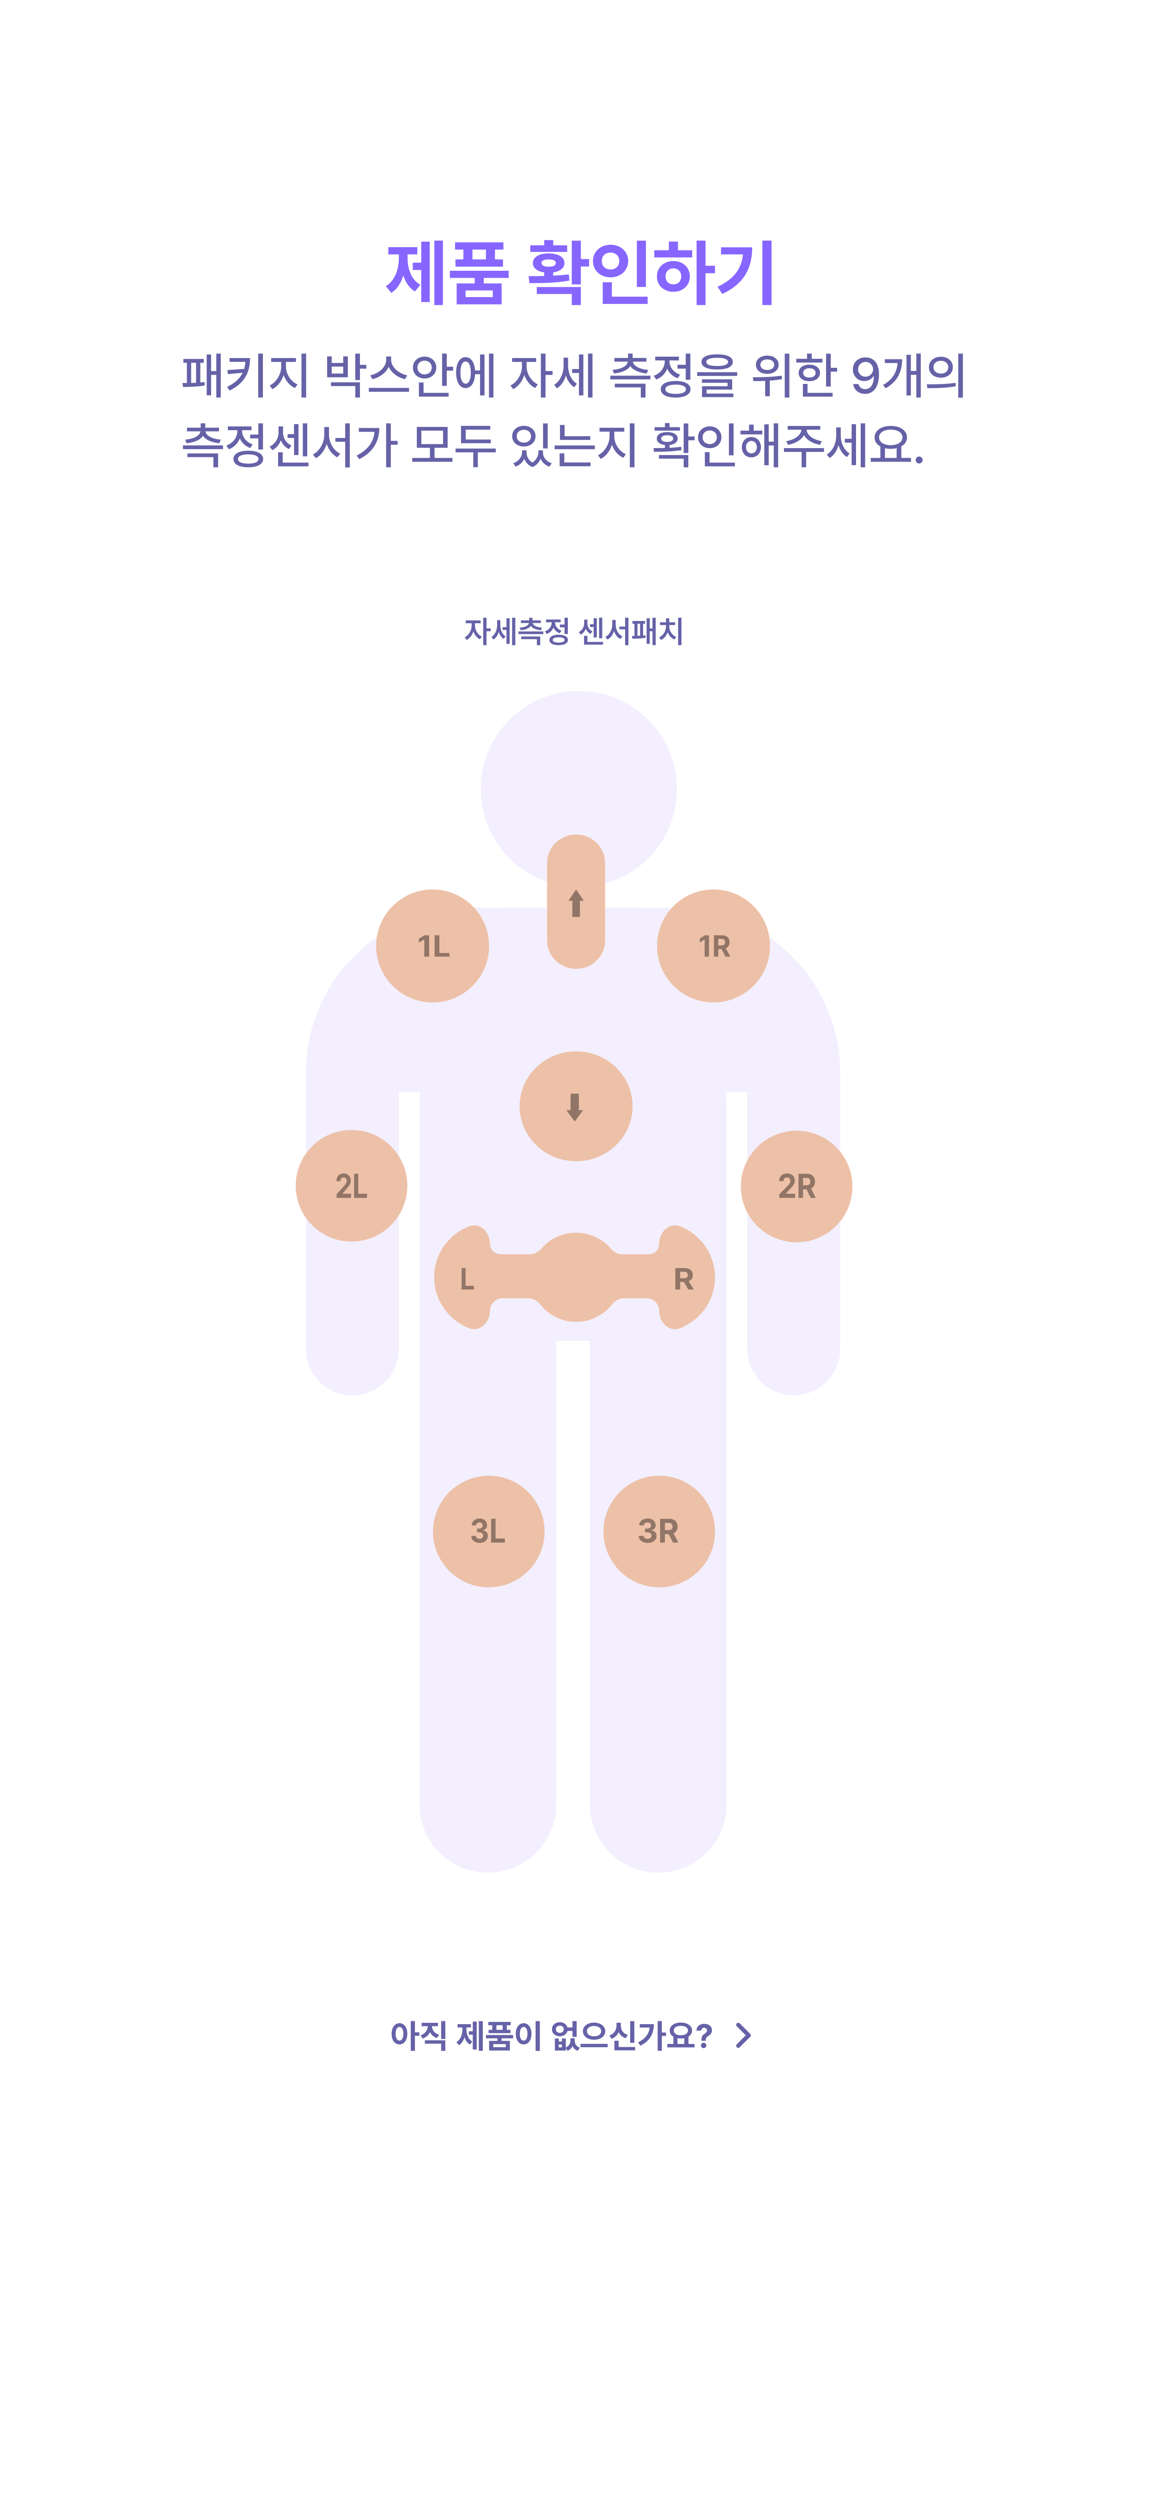 <svg width="414" height="896" viewBox="0 0 414 896" fill="none" xmlns="http://www.w3.org/2000/svg">
<rect width="414" height="896" fill="white"/>
<path d="M158.76 86.231H155.688V109.336H158.76V86.231ZM138.295 102.582L140.25 104.969C142.37 103.674 143.767 101.389 144.554 98.697C145.341 101.186 146.687 103.242 148.756 104.461L150.66 102.074C147.283 100.145 146.077 96.26 146.09 92.426V91.182H149.594V88.592H139.184V91.182H142.967V92.426C142.967 96.349 141.697 100.487 138.295 102.582ZM147.943 96.768H150.99V108.27H154.037V86.611H150.99V94.152H147.943V96.768ZM182.322 97.047H161.248V99.611H170.16V101.592H163.686V109.082H179.809V101.592H173.385V99.611H182.322V97.047ZM163.102 89.455H166.098V92.984H163.254V95.574H180.291V92.984H177.422V89.455H180.443V86.865H163.102V89.455ZM166.885 106.492V104.105H176.635V106.492H166.885ZM169.348 92.984V89.455H174.172V92.984H169.348ZM208.195 86.256H204.945V101.947H208.195V95.523H211.141V92.857H208.195V86.256ZM189.457 98.977L189.787 101.49C193.862 101.49 199.22 101.439 204.107 100.576L203.879 98.342C202.102 98.57 200.197 98.71 198.293 98.811V97.618C200.769 97.263 202.317 96.044 202.33 94.279C202.317 92.134 200.07 90.814 196.668 90.826C193.24 90.814 190.993 92.134 191.006 94.279C190.993 96.044 192.555 97.275 195.068 97.631V98.926C193.062 98.977 191.146 98.977 189.457 98.977ZM190.066 90.293H203.295V87.932H198.293V86.053H195.068V87.932H190.066V90.293ZM192.402 105.375H204.945V109.336H208.195V102.887H192.402V105.375ZM194.104 94.279C194.091 93.378 195.018 92.984 196.668 92.984C198.293 92.984 199.22 93.378 199.232 94.279C199.22 95.117 198.293 95.612 196.668 95.6C195.018 95.612 194.091 95.117 194.104 94.279ZM231.529 86.256H228.279V102.861H231.529V86.256ZM212.537 93.543C212.537 96.983 215.305 99.408 218.859 99.408C222.401 99.408 225.169 96.983 225.182 93.543C225.169 90.153 222.401 87.716 218.859 87.728C215.305 87.716 212.537 90.153 212.537 93.543ZM215.711 93.543C215.686 91.664 217.044 90.534 218.859 90.547C220.611 90.534 221.97 91.664 221.982 93.543C221.97 95.473 220.611 96.59 218.859 96.59C217.044 96.59 215.686 95.473 215.711 93.543ZM216.041 108.93H232.139V106.34H219.316V101.186H216.041V108.93ZM252.883 86.231H249.684V109.336H252.883V97.936H256.285V95.269H252.883V86.231ZM234.525 92.273H248.109V89.684H243.006V86.586H239.756V89.684H234.525V92.273ZM235.465 99.078C235.452 102.303 237.966 104.575 241.381 104.588C244.745 104.575 247.271 102.303 247.271 99.078C247.271 95.853 244.745 93.556 241.381 93.568C237.966 93.556 235.452 95.853 235.465 99.078ZM238.562 99.078C238.562 97.301 239.743 96.209 241.381 96.184C242.993 96.209 244.174 97.301 244.174 99.078C244.174 100.868 242.993 101.935 241.381 101.922C239.743 101.935 238.562 100.868 238.562 99.078ZM276.547 86.231H273.271V109.336H276.547V86.231ZM257.199 102.785L258.9 105.375C267.152 101.478 269.603 95.65 269.615 88.643H258.443V91.182H266.314C265.794 96.311 263.166 99.967 257.199 102.785Z" fill="#8666FF"/>
<path d="M79.133 126.744H77.533V133.002H75.67V127.061H74.088V141.686H75.67V134.373H77.533V142.494H79.133V126.744ZM65.404 137.291L65.598 138.697C67.628 138.697 70.924 138.627 73.402 138.152L73.314 136.922C72.84 136.983 72.33 137.036 71.803 137.089V130.031H73.051V128.66H65.738V130.031H66.986V137.282C66.406 137.291 65.87 137.291 65.404 137.291ZM68.516 137.256V130.031H70.273V137.186C69.685 137.221 69.096 137.238 68.516 137.256ZM89.627 128.344H82.279V129.697H87.966C87.904 130.594 87.755 131.446 87.5 132.246L81.488 132.633L81.717 134.092L86.964 133.608C85.98 135.612 84.231 137.309 81.4 138.68L82.297 139.98C88.08 137.159 89.618 132.984 89.627 128.344ZM92.545 142.494H94.232V126.744H92.545V142.494ZM102.494 131.385V129.715H106.08V128.326H97.203V129.715H100.807V131.385C100.789 134.101 99.031 137.054 96.658 138.17L97.625 139.488C99.462 138.592 100.938 136.676 101.668 134.426C102.397 136.526 103.874 138.267 105.729 139.084L106.643 137.783C104.217 136.746 102.485 134.021 102.494 131.385ZM108.066 142.494H109.736V126.744H108.066V142.494ZM129.02 126.744H127.35V136.236H129.02V132.141H131.305V130.77H129.02V126.744ZM117.26 135.234H124.678V127.729H123.025V130.084H118.895V127.729H117.26V135.234ZM118.613 138.381H127.35V142.494H129.02V137.027H118.613V138.381ZM118.895 133.898V131.402H123.025V133.898H118.895ZM140.199 128.977V127.781H138.441V128.977C138.433 131.543 135.717 133.951 132.729 134.514L133.467 135.902C135.989 135.34 138.301 133.696 139.338 131.49C140.357 133.705 142.669 135.357 145.191 135.902L145.965 134.514C142.933 133.969 140.199 131.543 140.199 128.977ZM132.201 140.42H146.615V139.031H132.201V140.42ZM160.133 126.727H158.463V138.311H160.133V132.844H162.418V131.438H160.133V126.727ZM148.004 131.736C147.986 134.03 149.814 135.665 152.188 135.656C154.569 135.665 156.371 134.03 156.389 131.736C156.371 129.442 154.569 127.825 152.188 127.816C149.814 127.825 147.986 129.442 148.004 131.736ZM149.639 131.736C149.621 130.269 150.746 129.275 152.188 129.275C153.646 129.275 154.745 130.269 154.754 131.736C154.745 133.204 153.646 134.197 152.188 134.197C150.746 134.197 149.621 133.204 149.639 131.736ZM150.148 142.16H160.801V140.807H151.818V137.098H150.148V142.16ZM176.867 126.744H175.268V142.494H176.867V126.744ZM163.49 133.547C163.49 136.966 164.826 139.11 166.883 139.102C168.834 139.11 170.144 137.203 170.293 134.127H172.068V141.721H173.668V127.043H172.068V132.773H170.284C170.091 129.82 168.799 128.001 166.883 128.01C164.826 128.001 163.49 130.137 163.49 133.547ZM165.037 133.547C165.037 131.033 165.749 129.565 166.883 129.574C168.043 129.565 168.764 131.033 168.764 133.547C168.764 136.052 168.043 137.528 166.883 137.52C165.749 137.528 165.037 136.052 165.037 133.547ZM188.75 131.385V129.715H192.178V128.326H183.547V129.715H187.098V131.385C187.089 134.048 185.357 137.019 182.967 138.17L183.951 139.488C185.744 138.592 187.221 136.649 187.941 134.408C188.653 136.465 190.06 138.24 191.826 139.084L192.775 137.783C190.385 136.649 188.741 133.872 188.75 131.385ZM193.865 142.494H195.535V134.391H198.066V132.984H195.535V126.744H193.865V142.494ZM203.621 131.051V128.186H202.004V131.121C202.013 133.802 200.835 136.588 198.611 137.924L199.648 139.172C201.178 138.24 202.268 136.535 202.839 134.54C203.384 136.359 204.377 137.933 205.854 138.82L206.785 137.537C204.676 136.245 203.621 133.564 203.621 131.051ZM205.08 133.67H207.523V141.721H209.105V127.043H207.523V132.281H205.08V133.67ZM210.775 142.494H212.375V126.744H210.775V142.494ZM233.135 134.654H218.773V135.99H233.135V134.654ZM219.547 132.58L220.074 133.863C222.772 133.608 224.97 132.694 225.945 131.218C226.912 132.694 229.101 133.608 231.816 133.863L232.344 132.58C229.18 132.334 227.026 131.174 226.868 129.609H231.693V128.291H226.771V126.727H225.119V128.291H220.215V129.609H225.022C224.847 131.174 222.685 132.334 219.547 132.58ZM220.373 138.855H229.689V142.494H231.377V137.52H220.373V138.855ZM247.461 126.744H245.791V130.752H242.855V132.123H245.791V136.113H247.461V126.744ZM234.33 134.689L235.209 136.025C237.09 135.331 238.47 133.916 239.155 132.158C239.841 133.714 241.142 134.979 242.908 135.586L243.77 134.268C241.388 133.459 239.964 131.517 239.973 129.521V129.188H243.348V127.834H234.857V129.188H238.268V129.539C238.276 131.71 236.773 133.837 234.33 134.689ZM236.861 139.523C236.853 141.396 238.874 142.485 242.188 142.494C245.483 142.485 247.505 141.396 247.514 139.523C247.505 137.651 245.483 136.562 242.188 136.553C238.874 136.562 236.853 137.651 236.861 139.523ZM238.514 139.523C238.505 138.451 239.876 137.845 242.188 137.854C244.481 137.845 245.853 138.451 245.861 139.523C245.853 140.587 244.481 141.193 242.188 141.176C239.876 141.193 238.505 140.587 238.514 139.523ZM257.059 127.008C253.508 126.999 251.425 127.957 251.434 129.715C251.425 131.481 253.508 132.439 257.059 132.439C260.609 132.439 262.675 131.481 262.684 129.715C262.675 127.957 260.609 126.999 257.059 127.008ZM249.887 134.742H264.248V133.406H249.887V134.742ZM251.609 137.203H260.785V138.434H251.627V142.336H262.877V141.053H253.262V139.646H262.438V135.955H251.609V137.203ZM253.174 129.715C253.165 128.783 254.554 128.238 257.059 128.238C259.581 128.238 260.97 128.783 260.961 129.715C260.97 130.69 259.581 131.191 257.059 131.191C254.554 131.191 253.165 130.69 253.174 129.715ZM275.006 127.465C272.642 127.456 270.937 128.783 270.945 130.734C270.937 132.668 272.642 134.004 275.006 133.986C277.379 134.004 279.093 132.668 279.102 130.734C279.093 128.783 277.379 127.456 275.006 127.465ZM269.82 135.217L270.049 136.605C271.297 136.597 272.738 136.588 274.268 136.518V142.002H275.938V136.421C277.388 136.324 278.873 136.157 280.314 135.885L280.191 134.637C276.746 135.155 272.729 135.217 269.82 135.217ZM272.562 130.734C272.545 129.583 273.573 128.81 275.006 128.818C276.474 128.81 277.502 129.583 277.502 130.734C277.502 131.877 276.474 132.633 275.006 132.615C273.573 132.633 272.545 131.877 272.562 130.734ZM281.281 142.494H282.934V126.762H281.281V142.494ZM297.77 126.762H296.1V138.539H297.77V133.213H300.055V131.824H297.77V126.762ZM285.412 129.943H294.799V128.59H290.949V126.744H289.279V128.59H285.412V129.943ZM286.273 133.67C286.265 135.454 287.82 136.614 290.105 136.623C292.364 136.614 293.92 135.454 293.92 133.67C293.92 131.868 292.364 130.69 290.105 130.699C287.82 130.69 286.265 131.868 286.273 133.67ZM287.785 142.16H298.438V140.807H289.455V137.607H287.785V142.16ZM287.891 133.67C287.873 132.633 288.77 131.991 290.105 131.982C291.441 131.991 292.338 132.633 292.355 133.67C292.338 134.698 291.441 135.331 290.105 135.322C288.77 135.331 287.873 134.698 287.891 133.67ZM310.268 128.098C307.499 128.08 305.697 129.979 305.697 132.404C305.697 134.839 307.525 136.588 309.811 136.588C311.182 136.588 312.377 135.938 313.062 134.865H313.221C313.203 137.774 312.052 139.479 310.092 139.488C308.809 139.479 307.982 138.732 307.719 137.66H305.803C306.11 139.726 307.745 141.176 310.092 141.176C313.142 141.176 315.066 138.645 315.066 134.18C315.058 129.521 312.605 128.115 310.268 128.098ZM307.578 132.369C307.569 130.91 308.729 129.715 310.268 129.715C311.823 129.715 312.957 130.972 312.957 132.352C312.957 133.758 311.771 135.015 310.232 135.006C308.686 135.015 307.587 133.846 307.578 132.369ZM330.043 126.744H328.443V132.967H326.492V127.166H324.928V141.738H326.492V134.32H328.443V142.494H330.043V126.744ZM316.508 137.994L317.475 139.154C321.983 136.614 323.354 132.888 323.363 128.748H317.176V130.119H321.737C321.474 133.327 320.006 136.008 316.508 137.994ZM337.25 127.869C334.771 127.86 332.952 129.398 332.961 131.613C332.952 133.828 334.771 135.366 337.25 135.375C339.737 135.366 341.53 133.828 341.539 131.613C341.53 129.398 339.737 127.86 337.25 127.869ZM332.205 137.748L332.416 139.137C335.229 139.137 339.052 139.119 342.611 138.434L342.488 137.221C339.043 137.722 335.07 137.748 332.205 137.748ZM334.613 131.613C334.596 130.233 335.721 129.311 337.25 129.311C338.779 129.311 339.904 130.233 339.904 131.613C339.904 133.011 338.779 133.916 337.25 133.916C335.721 133.916 334.596 133.011 334.613 131.613ZM343.473 142.529H345.143V126.744H343.473V142.529ZM79.941 159.654H65.58V160.99H79.941V159.654ZM66.353 157.58L66.881 158.863C69.579 158.608 71.776 157.694 72.752 156.218C73.719 157.694 75.907 158.608 78.623 158.863L79.15 157.58C75.986 157.334 73.833 156.174 73.675 154.609H78.5V153.291H73.578V151.727H71.926V153.291H67.022V154.609H71.829C71.653 156.174 69.491 157.334 66.353 157.58ZM67.18 163.855H76.496V167.494H78.184V162.52H67.18V163.855ZM94.268 151.744H92.598V155.752H89.662V157.123H92.598V161.113H94.268V151.744ZM81.137 159.689L82.016 161.025C83.897 160.331 85.276 158.916 85.962 157.158C86.647 158.714 87.948 159.979 89.715 160.586L90.576 159.268C88.194 158.459 86.77 156.517 86.779 154.521V154.188H90.154V152.834H81.664V154.188H85.074V154.539C85.083 156.71 83.58 158.837 81.137 159.689ZM83.668 164.523C83.659 166.396 85.681 167.485 88.994 167.494C92.29 167.485 94.311 166.396 94.32 164.523C94.311 162.651 92.29 161.562 88.994 161.553C85.681 161.562 83.659 162.651 83.668 164.523ZM85.32 164.523C85.311 163.451 86.683 162.845 88.994 162.854C91.288 162.845 92.659 163.451 92.668 164.523C92.659 165.587 91.288 166.193 88.994 166.176C86.683 166.193 85.311 165.587 85.32 164.523ZM110.123 151.744H108.541V163.557H110.123V151.744ZM96.658 160.076L97.59 161.359C99.066 160.656 100.104 159.338 100.675 157.826C101.202 159.188 102.169 160.313 103.566 160.955L104.498 159.672C102.485 158.793 101.457 156.93 101.457 155.084V152.834H99.84V155.084C99.849 156.947 98.732 159.092 96.658 160.076ZM99.682 167.16H110.58V165.807H101.334V162.115H99.682V167.16ZM103.092 156.982H105.395V163.1H106.994V152.025H105.395V155.611H103.092V156.982ZM117.928 155.752V153.062H116.24V155.752C116.231 158.67 114.605 161.702 112.162 162.871L113.217 164.225C115.036 163.284 116.407 161.368 117.102 159.101C117.796 161.254 119.149 163.029 120.934 163.926L121.953 162.59C119.545 161.509 117.928 158.635 117.928 155.752ZM120.213 158.336H123.729V167.529H125.381V151.744H123.729V156.982H120.213V158.336ZM140.076 151.744H138.406V167.477H140.076V159.408H142.52V158.02H140.076V151.744ZM127.824 163.275L128.756 164.576C133.941 162.019 135.945 157.949 135.963 153.396H128.615V154.785H134.258C133.915 158.459 131.771 161.307 127.824 163.275ZM162.172 164.137H155.756V160.498H160.449V153.01H149.41V160.498H154.104V164.137H147.758V165.525H162.172V164.137ZM151.027 159.18V154.346H158.814V159.18H151.027ZM175.936 157.545H166.936V153.994H175.742V152.641H165.248V158.863H175.936V157.545ZM163.297 162.133H169.643V167.459H171.277V162.133H177.711V160.779H163.297V162.133ZM188.732 162.15V161.395H187.115V162.15C187.106 163.671 186.008 165.314 183.986 166.035L184.83 167.266C186.315 166.721 187.353 165.675 187.924 164.436C188.407 165.719 189.365 166.835 190.877 167.406C192.318 166.809 193.259 165.657 193.76 164.392C194.305 165.675 195.368 166.729 196.924 167.266L197.75 166.035C195.693 165.367 194.612 163.785 194.621 162.15V161.395H192.986V162.15C192.986 163.363 192.274 164.866 190.833 165.789C189.4 164.937 188.732 163.504 188.732 162.15ZM183.582 156.35C183.591 158.529 185.366 160.041 187.783 160.041C190.191 160.041 191.967 158.529 191.967 156.35C191.967 154.144 190.191 152.632 187.783 152.623C185.366 152.632 183.591 154.144 183.582 156.35ZM185.217 156.35C185.208 154.97 186.289 154.038 187.783 154.047C189.26 154.038 190.332 154.97 190.332 156.35C190.332 157.721 189.26 158.652 187.783 158.652C186.289 158.652 185.208 157.721 185.217 156.35ZM194.656 160.727H196.326V151.762H194.656V160.727ZM211.566 156.35H202.373V152.307H200.721V157.686H211.566V156.35ZM198.805 161.008H213.219V159.672H198.805V161.008ZM200.598 167.125H211.672V165.754H202.268V162.502H200.598V167.125ZM220.18 156.385V154.715H223.766V153.326H214.889V154.715H218.492V156.385C218.475 159.101 216.717 162.054 214.344 163.17L215.311 164.488C217.147 163.592 218.624 161.676 219.354 159.426C220.083 161.526 221.56 163.267 223.414 164.084L224.328 162.783C221.902 161.746 220.171 159.021 220.18 156.385ZM225.752 167.494H227.422V151.744H225.752V167.494ZM246.723 151.762H245.053V162.361H246.723V157.809H248.973V156.438H246.723V151.762ZM234.225 160.604L234.4 161.939C237.178 161.939 240.913 161.913 244.297 161.324L244.156 160.129C242.838 160.322 241.414 160.437 240.008 160.507V159.505C241.783 159.294 242.899 158.45 242.908 157.193C242.899 155.752 241.423 154.855 239.164 154.873C236.905 154.855 235.402 155.752 235.42 157.193C235.402 158.459 236.545 159.303 238.338 159.505V160.568C236.861 160.604 235.446 160.604 234.225 160.604ZM234.629 154.346H243.717V153.098H240.008V151.621H238.338V153.098H234.629V154.346ZM236.193 164.4H245.053V167.494H246.723V163.1H236.193V164.4ZM237.002 157.193C237.002 156.438 237.819 155.998 239.164 156.016C240.491 155.998 241.317 156.438 241.309 157.193C241.317 157.932 240.491 158.415 239.164 158.406C237.819 158.415 237.002 157.932 237.002 157.193ZM262.947 151.762H261.277V163.205H262.947V151.762ZM250.203 156.719C250.212 159.03 252.022 160.639 254.404 160.639C256.777 160.639 258.588 159.03 258.588 156.719C258.588 154.442 256.777 152.825 254.404 152.816C252.022 152.825 250.212 154.442 250.203 156.719ZM251.838 156.719C251.829 155.269 252.937 154.275 254.404 154.275C255.846 154.275 256.953 155.269 256.953 156.719C256.953 158.204 255.846 159.18 254.404 159.18C252.937 159.18 251.829 158.204 251.838 156.719ZM252.646 167.16H263.422V165.807H254.334V162.045H252.646V167.16ZM273.23 154.346H270.154V152.201H268.502V154.346H265.408V155.699H273.23V154.346ZM265.918 160.27C265.909 162.423 267.351 163.935 269.328 163.926C271.323 163.935 272.747 162.423 272.756 160.27C272.747 158.151 271.323 156.648 269.328 156.648C267.351 156.648 265.909 158.151 265.918 160.27ZM267.395 160.27C267.386 158.96 268.194 158.046 269.328 158.037C270.462 158.046 271.279 158.96 271.279 160.27C271.279 161.605 270.462 162.502 269.328 162.502C268.194 162.502 267.386 161.605 267.395 160.27ZM273.951 166.756H275.533V159.672H277.344V167.494H278.926V151.744H277.344V158.301H275.533V152.096H273.951V166.756ZM295.361 160.621H281V161.975H287.328V167.477H288.963V161.975H295.361V160.621ZM281.809 158.107L282.441 159.426C284.99 159.021 287.214 157.747 288.181 155.954C289.139 157.747 291.371 159.021 293.955 159.426L294.57 158.107C291.591 157.703 289.165 155.954 289.139 154.012H294.008V152.676H282.336V154.012H287.24C287.188 155.954 284.744 157.703 281.809 158.107ZM301.355 156.051V153.186H299.738V156.121C299.747 158.802 298.569 161.588 296.346 162.924L297.383 164.172C298.912 163.24 300.002 161.535 300.573 159.54C301.118 161.359 302.111 162.933 303.588 163.82L304.52 162.537C302.41 161.245 301.355 158.564 301.355 156.051ZM302.814 158.67H305.258V166.721H306.84V152.043H305.258V157.281H302.814V158.67ZM308.51 167.494H310.109V151.744H308.51V167.494ZM326.527 164.137H323.082V159.988C324.348 159.276 325.104 158.16 325.104 156.771C325.104 154.293 322.669 152.667 319.285 152.658C315.91 152.667 313.476 154.293 313.484 156.771C313.476 158.187 314.267 159.312 315.559 160.023V164.137H312.113V165.525H326.527V164.137ZM315.102 156.771C315.102 155.075 316.815 153.994 319.285 153.994C321.737 153.994 323.478 155.075 323.486 156.771C323.478 158.459 321.737 159.558 319.285 159.566C316.815 159.558 315.102 158.459 315.102 156.771ZM317.211 164.137V160.639C317.844 160.788 318.547 160.867 319.285 160.867C320.041 160.867 320.753 160.788 321.395 160.639V164.137H317.211ZM329.463 166.123C330.14 166.114 330.702 165.561 330.711 164.875C330.702 164.189 330.14 163.627 329.463 163.627C328.777 163.627 328.206 164.189 328.215 164.875C328.206 165.561 328.777 166.114 329.463 166.123Z" fill="#6662A8"/>
<g filter="url(#filter0_d_685_14715)">
<path d="M79 257.801C79 229.239 102.081 206.086 130.552 206.086H282.448C310.919 206.086 334 229.239 334 257.801V639.199C334 667.761 310.919 690.914 282.448 690.914H130.552C102.081 690.914 79 667.761 79 639.199V257.801Z" fill="white"/>
</g>
<path fill-rule="evenodd" clip-rule="evenodd" d="M242.642 282.814C242.642 302.222 226.901 317.955 207.483 317.955C188.066 317.955 172.325 302.222 172.325 282.814C172.325 263.407 188.066 247.674 207.483 247.674C226.901 247.674 242.642 263.407 242.642 282.814ZM199.392 480.581H211.42V646.708C211.42 660.243 222.398 671.215 235.939 671.215C249.48 671.215 260.458 660.243 260.458 646.708V395.173C260.458 393.926 260.365 392.701 260.185 391.504H267.86V483.488C267.86 492.681 275.316 500.134 284.514 500.134C293.712 500.134 301.168 492.681 301.168 483.488L301.168 391.504L301.168 387.313L301.168 384.539C301.168 351.852 274.657 325.354 241.953 325.354H229.297C228.748 325.324 228.195 325.31 227.639 325.31H183.229C182.673 325.31 182.12 325.324 181.571 325.354H168.86C136.156 325.354 109.645 351.852 109.645 384.539L109.645 387.28C109.645 387.291 109.645 387.302 109.645 387.313V483.488C109.645 492.681 117.101 500.134 126.299 500.134C135.497 500.134 142.953 492.681 142.953 483.488V391.504H150.628C150.448 392.701 150.355 393.926 150.355 395.173V646.708C150.355 660.243 161.332 671.215 174.874 671.215C188.415 671.215 199.392 660.243 199.392 646.708V480.581Z" fill="#F3EFFF"/>
<path fill-rule="evenodd" clip-rule="evenodd" d="M167.974 439.6C171.987 437.965 175.639 441.564 175.639 445.837V445.837C175.639 447.895 177.334 449.563 179.426 449.563H189.976C191.592 449.563 193.053 448.698 194.097 447.485C197.076 444.025 201.525 441.828 206.496 441.828C211.466 441.828 215.916 444.025 218.894 447.485C219.939 448.698 221.399 449.563 223.015 449.563H232.479C234.571 449.563 236.267 447.895 236.267 445.837V445.837C236.267 441.564 239.918 437.965 243.932 439.6C246.362 440.59 248.57 442.042 250.43 443.871C252.29 445.701 253.765 447.873 254.771 450.263C255.778 452.653 256.296 455.215 256.296 457.803C256.296 460.39 255.778 462.952 254.771 465.342C253.765 467.733 252.29 469.905 250.43 471.734C248.57 473.564 246.362 475.015 243.932 476.005C239.918 477.64 236.267 474.041 236.267 469.768V469.768C236.267 467.329 234.257 465.352 231.777 465.352H223.569C221.871 465.352 220.352 466.304 219.307 467.621C216.335 471.368 211.702 473.778 206.496 473.778C201.29 473.778 196.656 471.368 193.684 467.621C192.64 466.304 191.121 465.352 189.423 465.352H180.128C177.648 465.352 175.639 467.329 175.639 469.768V469.768C175.639 474.041 171.987 477.64 167.974 476.005C165.544 475.015 163.336 473.563 161.476 471.734C159.616 469.904 158.141 467.732 157.134 465.342C156.127 462.952 155.609 460.39 155.609 457.802C155.609 455.215 156.127 452.653 157.134 450.263C158.141 447.872 159.616 445.7 161.476 443.871C163.336 442.041 165.544 440.59 167.974 439.6Z" fill="#EDC1A8"/>
<g filter="url(#filter1_d_685_14715)">
<path d="M244.257 465.463C240.026 465.463 236.596 462.034 236.596 457.803C236.596 453.572 240.026 450.142 244.257 450.142C248.488 450.142 251.918 453.572 251.918 457.803C251.918 462.034 248.488 465.463 244.257 465.463Z" fill="#EDC1A8"/>
</g>
<g filter="url(#filter2_d_685_14715)">
<path d="M167.648 465.463C163.417 465.463 159.987 462.034 159.987 457.803C159.987 453.572 163.417 450.142 167.648 450.142C171.879 450.142 175.309 453.572 175.309 457.803C175.309 462.034 171.879 465.463 167.648 465.463Z" fill="#EDC1A8"/>
</g>
<path d="M165.461 462.18H169.839V460.868H166.882V454.519H165.461V462.18Z" fill="#917566"/>
<path d="M242.07 462.18H243.801V459.461H245.123L246.721 462.18H248.637L246.86 459.202C247.812 458.826 248.337 458.064 248.337 457.017C248.337 455.498 247.246 454.519 245.348 454.519H242.07V462.18ZM243.801 458.17V455.821H245.025C246.052 455.826 246.554 456.244 246.548 457.017C246.554 457.784 246.052 458.17 245.025 458.17H243.801Z" fill="#917566"/>
<g filter="url(#filter3_d_685_14715)">
<path d="M205.952 465.463C201.721 465.463 198.291 462.034 198.291 457.803C198.291 453.572 201.721 450.142 205.952 450.142C210.183 450.142 213.613 453.572 213.613 457.803C213.613 462.034 210.183 465.463 205.952 465.463Z" fill="#EDC1A8"/>
</g>
<path d="M236.297 568.94C225.251 568.94 216.297 559.986 216.297 548.94C216.297 537.894 225.251 528.94 236.297 528.94C247.343 528.94 256.297 537.894 256.297 548.94C256.297 559.986 247.343 568.94 236.297 568.94Z" fill="#EDC1A8"/>
<g filter="url(#filter4_d_685_14715)">
<path d="M235.758 558.884C230.511 558.884 226.258 554.631 226.258 549.384C226.258 544.137 230.511 539.884 235.758 539.884C241.005 539.884 245.258 544.137 245.258 549.384C245.258 554.631 241.005 558.884 235.758 558.884Z" fill="#EDC1A8"/>
</g>
<path d="M232.117 553.017C234.001 553.017 235.354 551.97 235.343 550.511C235.354 549.446 234.68 548.687 233.453 548.534V548.463C234.387 548.292 235.037 547.616 235.032 546.663C235.037 545.315 233.88 544.262 232.14 544.262C230.429 544.262 229.139 545.28 229.11 546.745H230.769C230.798 546.092 231.403 545.668 232.14 545.674C232.877 545.668 233.367 546.115 233.361 546.768C233.367 547.439 232.791 547.898 231.967 547.898H231.195V549.204H231.967C232.947 549.21 233.551 549.699 233.546 550.393C233.551 551.081 232.958 551.552 232.129 551.558C231.322 551.552 230.717 551.134 230.689 550.499H228.938C228.972 551.988 230.285 553.017 232.117 553.017Z" fill="#917566"/>
<path d="M236.61 552.9H238.338V549.875H239.657L241.253 552.9H243.165L241.391 549.587C242.341 549.169 242.865 548.322 242.865 547.157C242.865 545.468 241.777 544.38 239.882 544.38H236.61V552.9ZM238.338 548.439V545.827H239.559C240.584 545.833 241.086 546.298 241.08 547.157C241.086 548.01 240.584 548.439 239.559 548.439H238.338Z" fill="#917566"/>
<path d="M175.195 568.94C164.15 568.94 155.195 559.986 155.195 548.94C155.195 537.894 164.15 528.94 175.195 528.94C186.241 528.94 195.195 537.894 195.195 548.94C195.195 559.986 186.241 568.94 175.195 568.94Z" fill="#EDC1A8"/>
<g filter="url(#filter5_d_685_14715)">
<path d="M174.66 558.884C169.413 558.884 165.16 554.631 165.16 549.384C165.16 544.137 169.413 539.884 174.66 539.884C179.907 539.884 184.16 544.137 184.16 549.384C184.16 554.631 179.907 558.884 174.66 558.884Z" fill="#EDC1A8"/>
</g>
<path d="M171.875 553.017C173.62 553.017 174.874 551.97 174.864 550.511C174.874 549.446 174.25 548.687 173.113 548.534V548.463C173.978 548.292 174.581 547.616 174.575 546.663C174.581 545.315 173.508 544.262 171.897 544.262C170.312 544.262 169.116 545.28 169.09 546.745H170.627C170.653 546.092 171.214 545.668 171.897 545.674C172.58 545.668 173.033 546.115 173.028 546.768C173.033 547.439 172.5 547.898 171.737 547.898H171.022V549.204H171.737C172.644 549.21 173.204 549.699 173.199 550.393C173.204 551.081 172.654 551.552 171.886 551.558C171.139 551.552 170.579 551.134 170.552 550.499H168.93C168.962 551.988 170.178 553.017 171.875 553.017Z" fill="#917566"/>
<path d="M176.038 552.9H180.968V551.44H177.638V544.38H176.038V552.9Z" fill="#917566"/>
<path d="M126 445C114.954 445 106 436.046 106 425C106 413.954 114.954 405 126 405C137.046 405 146 413.954 146 425C146 436.046 137.046 445 126 445Z" fill="#EDC1A8"/>
<g filter="url(#filter6_d_685_14715)">
<path d="M125.5 435C120.253 435 116 430.747 116 425.5C116 420.253 120.253 416 125.5 416C130.747 416 135 420.253 135 425.5C135 430.747 130.747 435 125.5 435Z" fill="#EDC1A8"/>
</g>
<path d="M120.66 429.348H125.823V427.869H122.743V427.821L123.839 426.545C125.324 424.934 125.723 424.129 125.723 423.145C125.723 421.648 124.696 420.592 123.151 420.592C121.631 420.592 120.585 421.672 120.59 423.36H122.015C122.01 422.531 122.454 422.018 123.132 422.024C123.794 422.018 124.278 422.495 124.278 423.264C124.278 423.95 123.914 424.427 123.241 425.197L120.65 428.047L120.66 429.348Z" fill="#917566"/>
<path d="M126.929 429.348H131.534V427.869H128.424V420.712H126.929V429.348Z" fill="#917566"/>
<path d="M155.062 359.305C143.88 359.305 134.815 350.24 134.815 339.058C134.815 327.876 143.88 318.811 155.062 318.811C166.244 318.811 175.309 327.876 175.309 339.058C175.309 350.24 166.244 359.305 155.062 359.305Z" fill="#EDC1A8"/>
<g filter="url(#filter7_d_685_14715)">
<path d="M155 348C150.029 348 146 343.971 146 339C146 334.029 150.029 330 155 330C159.971 330 164 334.029 164 339C164 343.971 159.971 348 155 348Z" fill="#EDC1A8"/>
</g>
<path d="M153.815 335.227H152.188L150.137 336.434V337.841L152.039 336.741H152.085V342.888H153.815V335.227Z" fill="#917566"/>
<path d="M155.786 342.888H161.081V341.576H157.505V335.227H155.786V342.888Z" fill="#917566"/>
<path d="M255.749 359.305C244.567 359.305 235.503 350.24 235.503 339.058C235.503 327.876 244.567 318.811 255.749 318.811C266.931 318.811 275.996 327.876 275.996 339.058C275.996 350.24 266.931 359.305 255.749 359.305Z" fill="#EDC1A8"/>
<g filter="url(#filter8_d_685_14715)">
<path d="M256 348C251.029 348 247 343.971 247 339C247 334.029 251.029 330 256 330C260.971 330 265 334.029 265 339C265 343.971 260.971 348 256 348Z" fill="#EDC1A8"/>
</g>
<path d="M254.132 335.227H252.669L250.824 336.434V337.841L252.535 336.741H252.576V342.888H254.132V335.227Z" fill="#917566"/>
<path d="M255.905 342.888H257.451V340.169H258.63L260.058 342.888H261.768L260.181 339.91C261.032 339.534 261.5 338.772 261.5 337.725C261.5 336.206 260.527 335.227 258.831 335.227H255.905V342.888ZM257.451 338.878V336.529H258.543C259.46 336.534 259.908 336.952 259.903 337.725C259.908 338.492 259.46 338.878 258.543 338.878H257.451Z" fill="#917566"/>
<path d="M206.499 416.215C195.317 416.215 186.253 407.395 186.253 396.515C186.253 385.635 195.317 376.815 206.499 376.815C217.681 376.815 226.746 385.635 226.746 396.515C226.746 407.395 217.681 416.215 206.499 416.215Z" fill="#EDC1A8"/>
<g filter="url(#filter9_d_685_14715)">
<path d="M205.952 405.27C201.116 405.27 197.196 401.35 197.196 396.515C197.196 391.68 201.116 387.76 205.952 387.76C210.787 387.76 214.707 391.68 214.707 396.515C214.707 401.35 210.787 405.27 205.952 405.27Z" fill="#EDC1A8"/>
</g>
<path d="M285.547 445.27C274.501 445.27 265.547 436.316 265.547 425.27C265.547 414.225 274.501 405.27 285.547 405.27C296.593 405.27 305.547 414.225 305.547 425.27C305.547 436.316 296.593 445.27 285.547 445.27Z" fill="#EDC1A8"/>
<g filter="url(#filter10_d_685_14715)">
<path d="M285.102 435.215C279.855 435.215 275.602 430.961 275.602 425.715C275.602 420.468 279.855 416.215 285.102 416.215C290.348 416.215 294.602 420.468 294.602 425.715C294.602 430.961 290.348 435.215 285.102 435.215Z" fill="#EDC1A8"/>
</g>
<path d="M279.354 429.348H284.999V427.869H281.631V427.821L282.83 426.545C284.454 424.934 284.89 424.129 284.89 423.145C284.89 421.648 283.768 420.592 282.078 420.592C280.416 420.592 279.272 421.672 279.277 423.36H280.836C280.83 422.531 281.315 422.018 282.057 422.024C282.781 422.018 283.31 422.495 283.31 423.264C283.31 423.95 282.912 424.427 282.176 425.197L279.343 428.047L279.354 429.348Z" fill="#917566"/>
<path d="M286.209 429.348H287.844V426.282H289.092L290.601 429.348H292.41L290.732 425.99C291.631 425.566 292.127 424.708 292.127 423.527C292.127 421.815 291.097 420.712 289.304 420.712H286.209V429.348ZM287.844 424.827V422.179H288.999C289.969 422.185 290.443 422.656 290.438 423.527C290.443 424.391 289.969 424.827 288.999 424.827H287.844Z" fill="#917566"/>
<path d="M170.252 224.205V223.378H172.29V222.376H166.932V223.378H169.056V224.205C169.05 225.843 168.107 227.682 166.555 228.428L167.255 229.375C168.377 228.83 169.228 227.677 169.67 226.327C170.107 227.557 170.921 228.613 172.02 229.135L172.689 228.177C171.152 227.454 170.247 225.723 170.252 224.205ZM173.195 231.247H174.392V226.251H175.89V225.239H174.392V221.408H173.195V231.247Z" fill="#6662A8"/>
<path d="M179.34 223.987V222.278H178.187V224.042C178.181 225.718 177.556 227.454 176.138 228.319L176.882 229.222C177.798 228.656 178.424 227.655 178.774 226.474C179.097 227.546 179.669 228.46 180.547 228.994L181.205 228.069C179.884 227.231 179.345 225.576 179.34 223.987ZM180.159 225.794H181.55V230.768H182.682V221.582H181.55V224.793H180.159V225.794ZM183.555 231.247H184.709V221.408H183.555V231.247Z" fill="#6662A8"/>
<path d="M194.723 226.316H185.841V227.285H194.723V226.316ZM186.261 224.967L186.638 225.892C188.368 225.745 189.657 225.201 190.271 224.346C190.875 225.201 192.163 225.745 193.904 225.892L194.281 224.967C192.228 224.825 191.08 224.14 190.95 223.301H193.85V222.355H190.864V221.429H189.678V222.355H186.714V223.301H189.587C189.452 224.14 188.304 224.825 186.261 224.967ZM186.822 229.092H192.438V231.247H193.635V228.134H186.822V229.092Z" fill="#6662A8"/>
<path d="M203.542 221.408H202.345V223.857H200.685V224.847H202.345V227.252H203.542V221.408ZM195.349 226.273L195.974 227.231C197.133 226.817 197.947 225.968 198.373 224.923C198.804 225.848 199.569 226.599 200.653 226.969L201.256 226.012C199.747 225.5 198.96 224.292 198.96 223.095V223.029H200.976V222.05H195.715V223.029H197.742V223.106C197.742 224.406 196.917 225.729 195.349 226.273ZM196.933 229.375C196.923 230.555 198.189 231.241 200.243 231.247C202.307 231.241 203.569 230.555 203.574 229.375C203.569 228.194 202.307 227.503 200.243 227.503C198.189 227.503 196.923 228.194 196.933 229.375ZM198.119 229.375C198.114 228.76 198.89 228.428 200.243 228.428C201.607 228.428 202.377 228.76 202.377 229.375C202.377 229.984 201.607 230.316 200.243 230.311C198.89 230.316 198.114 229.984 198.119 229.375Z" fill="#6662A8"/>
<path d="M215.874 221.408H214.732V228.776H215.874V221.408ZM207.476 226.534L208.134 227.448C209.023 227.029 209.632 226.262 209.977 225.359C210.301 226.158 210.861 226.822 211.681 227.209L212.349 226.273C211.109 225.712 210.549 224.569 210.549 223.421V222.083H209.385V223.421C209.385 224.591 208.775 225.897 207.476 226.534ZM209.352 231.051H216.144V230.071H210.549V227.894H209.352V231.051ZM211.476 224.738H212.78V228.482H213.923V221.582H212.78V223.748H211.476V224.738Z" fill="#6662A8"/>
<path d="M220.682 223.769V222.202H219.464V223.769C219.459 225.609 218.575 227.503 216.985 228.254L217.739 229.233C218.86 228.662 219.658 227.53 220.084 226.169C220.499 227.459 221.275 228.504 222.375 229.048L223.097 228.079C221.545 227.394 220.677 225.598 220.682 223.769ZM222.019 225.565H224.067V231.258H225.253V221.408H224.067V224.586H222.019V225.565Z" fill="#6662A8"/>
<path d="M235.031 221.408H233.877V225.261H232.907V221.593H231.775V230.746H232.907V226.251H233.877V231.247H235.031V221.408ZM226.514 227.927L226.654 228.928C227.878 228.934 229.889 228.896 231.409 228.58L231.344 227.699C231.08 227.737 230.805 227.769 230.514 227.791V223.552H231.214V222.572H226.708V223.552H227.42V227.927H226.514ZM228.498 227.905V223.552H229.425V227.867C229.112 227.884 228.805 227.894 228.498 227.905Z" fill="#6662A8"/>
<path d="M244.259 221.408H243.062V231.247H244.259V221.408ZM236.26 228.449L236.906 229.385C238.044 228.885 238.885 227.835 239.321 226.577C239.769 227.764 240.609 228.743 241.725 229.222L242.383 228.297C240.809 227.633 239.898 226.028 239.903 224.531V224.02H241.995V223.051H239.893V221.615H238.707V223.051H236.561V224.02H238.707V224.531C238.707 226.104 237.812 227.758 236.26 228.449Z" fill="#6662A8"/>
<path d="M196.102 309.282C196.102 303.665 200.756 299.112 206.499 299.112V299.112C212.241 299.112 216.896 303.665 216.896 309.282V337.095C216.896 342.713 212.241 347.266 206.499 347.266V347.266C200.756 347.266 196.102 342.713 196.102 337.095V309.282Z" fill="#EDC1A8"/>
<g filter="url(#filter11_d_685_14715)">
<path d="M211.426 314.465C211.426 311.426 208.976 308.961 205.954 308.961V308.961C202.932 308.961 200.482 311.426 200.482 314.465V331.912C200.482 334.952 202.932 337.416 205.954 337.416V337.416C208.976 337.416 211.426 334.952 211.426 331.912V314.465Z" fill="#EDC1A8"/>
</g>
<path fill-rule="evenodd" clip-rule="evenodd" d="M203.766 322.841L206.502 318.811L209.238 322.841H207.856V328.661H205.148V322.841H203.766Z" fill="#917566"/>
<path fill-rule="evenodd" clip-rule="evenodd" d="M209 397.909L206 402L203 397.909L204.515 397.909L204.515 392L207.485 392L207.485 397.909L209 397.909Z" fill="#917566"/>
<path d="M143.188 725.164C141.553 725.164 140.369 726.635 140.375 728.961C140.369 731.305 141.553 732.77 143.188 732.77C144.816 732.77 145.994 731.305 146 728.961C145.994 726.635 144.816 725.164 143.188 725.164ZM141.816 728.961C141.816 727.379 142.373 726.512 143.188 726.512C144.02 726.512 144.564 727.379 144.57 728.961C144.564 730.549 144.02 731.416 143.188 731.41C142.373 731.416 141.816 730.549 141.816 728.961ZM147.23 735.078H148.73V729.676H150.301V728.434H148.73V724.414H147.23V735.078ZM159.617 724.414H158.117V730.836H159.617V724.414ZM150.734 729.512L151.508 730.672C152.762 730.256 153.629 729.418 154.115 728.363C154.596 729.33 155.434 730.098 156.629 730.473L157.391 729.312C155.65 728.785 154.854 727.484 154.848 726.23H156.992V725.035H151.133V726.23H153.324C153.312 727.561 152.498 728.943 150.734 729.512ZM152.281 732.5H158.117V735.078H159.617V731.305H152.281V732.5ZM173.047 724.414H171.629V735.078H173.047V724.414ZM163.602 731.961L164.504 733.062C165.482 732.465 166.127 731.41 166.49 730.168C166.854 731.316 167.475 732.266 168.43 732.828L169.309 731.727C167.75 730.836 167.193 729.043 167.199 727.273V726.699H168.816V725.504H164.012V726.699H165.758V727.273C165.758 729.084 165.172 730.994 163.602 731.961ZM168.055 729.277H169.461V734.586H170.867V724.59H169.461V728.07H168.055V729.277ZM183.922 729.406H174.195V730.59H178.309V731.504H175.32V734.961H182.762V731.504H179.797V730.59H183.922V729.406ZM175.051 725.902H176.434V727.531H175.121V728.727H182.984V727.531H181.66V725.902H183.055V724.707H175.051V725.902ZM176.797 733.766V732.664H181.297V733.766H176.797ZM177.934 727.531V725.902H180.16V727.531H177.934ZM193.496 724.414H191.984V735.102H193.496V724.414ZM184.883 728.961C184.877 731.305 186.066 732.77 187.707 732.77C189.312 732.77 190.508 731.305 190.508 728.961C190.508 726.635 189.312 725.164 187.707 725.164C186.066 725.164 184.877 726.635 184.883 728.961ZM186.324 728.961C186.318 727.379 186.875 726.512 187.707 726.512C188.516 726.512 189.061 727.379 189.066 728.961C189.061 730.549 188.516 731.416 187.707 731.41C186.875 731.416 186.318 730.549 186.324 728.961ZM200.27 730.648H198.887V734.961H202.801V734.135L203.41 735.055C204.277 734.721 204.863 734.105 205.215 733.361C205.555 734.129 206.146 734.738 207.066 735.055L207.84 733.941C206.504 733.508 205.982 732.477 205.988 731.387V730.566H204.488V731.387C204.488 732.354 203.984 733.35 202.801 733.889V730.648H201.418V731.715H200.27V730.648ZM197.844 727.32C197.832 728.809 199.039 729.852 200.68 729.852C202.039 729.852 203.129 729.084 203.416 727.93H205.203V730.062H206.691V724.414H205.203V726.699H203.41C203.117 725.568 202.033 724.818 200.68 724.812C199.039 724.818 197.832 725.855 197.844 727.32ZM199.262 727.32C199.256 726.535 199.842 726.049 200.68 726.043C201.488 726.049 202.068 726.535 202.074 727.32C202.068 728.129 201.488 728.627 200.68 728.633C199.842 728.627 199.256 728.129 199.262 727.32ZM200.27 733.824V732.816H201.418V733.824H200.27ZM212.938 724.953C210.682 724.959 208.93 726.178 208.93 728.023C208.93 729.887 210.682 731.1 212.938 731.094C215.188 731.1 216.951 729.887 216.957 728.023C216.951 726.178 215.188 724.959 212.938 724.953ZM208.074 733.777H217.836V732.57H208.074V733.777ZM210.383 728.023C210.377 726.881 211.455 726.16 212.938 726.172C214.408 726.16 215.475 726.881 215.48 728.023C215.475 729.184 214.408 729.875 212.938 729.875C211.455 729.875 210.377 729.184 210.383 728.023ZM227.375 724.426H225.875V732.207H227.375V724.426ZM218.41 729.57L219.184 730.754C220.432 730.326 221.281 729.447 221.762 728.357C222.236 729.371 223.062 730.168 224.27 730.566L225.031 729.395C223.279 728.832 222.523 727.455 222.535 726.043V725.012H220.977V726.043C220.977 727.49 220.197 728.973 218.41 729.57ZM220.227 734.891H227.656V733.695H221.738V731.457H220.227V734.891ZM237.23 724.414H235.73V735.055H237.23V729.734H238.742V728.504H237.23V724.414ZM228.699 732.066L229.543 733.215C233.129 731.451 234.371 728.691 234.383 725.504H229.309V726.723H232.865C232.584 729.102 231.225 730.801 228.699 732.066ZM248.949 732.605H246.781V729.963C247.584 729.465 248.064 728.721 248.07 727.801C248.064 726.072 246.359 724.936 244.051 724.93C241.73 724.936 240.043 726.072 240.043 727.801C240.043 728.738 240.541 729.494 241.367 729.992V732.605H239.188V733.836H248.949V732.605ZM241.52 727.801C241.52 726.729 242.521 726.107 244.051 726.113C245.557 726.107 246.588 726.729 246.594 727.801C246.588 728.844 245.557 729.488 244.051 729.488C242.521 729.488 241.52 728.844 241.52 727.801ZM242.844 732.605V730.537C243.219 730.607 243.623 730.648 244.051 730.648C244.479 730.648 244.889 730.607 245.27 730.531V732.605H242.844ZM251.422 731.328V731.457H252.969V731.328C252.975 730.508 253.268 730.127 253.93 729.734C254.697 729.271 255.195 728.662 255.195 727.695C255.195 726.248 254.041 725.398 252.406 725.398C250.906 725.398 249.682 726.189 249.652 727.836H251.316C251.34 727.15 251.85 726.787 252.395 726.781C252.963 726.787 253.42 727.168 253.414 727.754C253.42 728.293 253.027 728.656 252.523 728.984C251.82 729.424 251.428 729.869 251.422 731.328ZM251.246 733.121C251.234 733.666 251.68 734.105 252.23 734.105C252.752 734.105 253.203 733.666 253.203 733.121C253.203 732.582 252.752 732.143 252.23 732.148C251.68 732.143 251.234 732.582 251.246 733.121Z" fill="#6662A8"/>
<path d="M264.625 725.75L268.375 729.5L264.625 733.25" stroke="#6662A8" stroke-width="1.5" stroke-linecap="round" stroke-linejoin="round"/>
<defs>
<filter id="filter0_d_685_14715" x="64" y="196.086" width="285" height="514.828" filterUnits="userSpaceOnUse" color-interpolation-filters="sRGB">
<feFlood flood-opacity="0" result="BackgroundImageFix"/>
<feColorMatrix in="SourceAlpha" type="matrix" values="0 0 0 0 0 0 0 0 0 0 0 0 0 0 0 0 0 0 127 0" result="hardAlpha"/>
<feOffset dy="5"/>
<feGaussianBlur stdDeviation="7.5"/>
<feComposite in2="hardAlpha" operator="out"/>
<feColorMatrix type="matrix" values="0 0 0 0 0 0 0 0 0 0 0 0 0 0 0 0 0 0 0.15 0"/>
<feBlend mode="normal" in2="BackgroundImageFix" result="effect1_dropShadow_685_14715"/>
<feBlend mode="normal" in="SourceGraphic" in2="effect1_dropShadow_685_14715" result="shape"/>
</filter>
<filter id="filter1_d_685_14715" x="233.598" y="447.142" width="21.32" height="21.322" filterUnits="userSpaceOnUse" color-interpolation-filters="sRGB">
<feFlood flood-opacity="0" result="BackgroundImageFix"/>
<feColorMatrix in="SourceAlpha" type="matrix" values="0 0 0 0 0 0 0 0 0 0 0 0 0 0 0 0 0 0 127 0" result="hardAlpha"/>
<feOffset/>
<feGaussianBlur stdDeviation="1.5"/>
<feComposite in2="hardAlpha" operator="out"/>
<feColorMatrix type="matrix" values="0 0 0 0 0 0 0 0 0 0 0 0 0 0 0 0 0 0 0.3 0"/>
<feBlend mode="normal" in2="BackgroundImageFix" result="effect1_dropShadow_685_14715"/>
<feBlend mode="normal" in="SourceGraphic" in2="effect1_dropShadow_685_14715" result="shape"/>
</filter>
<filter id="filter2_d_685_14715" x="156.988" y="447.142" width="21.32" height="21.322" filterUnits="userSpaceOnUse" color-interpolation-filters="sRGB">
<feFlood flood-opacity="0" result="BackgroundImageFix"/>
<feColorMatrix in="SourceAlpha" type="matrix" values="0 0 0 0 0 0 0 0 0 0 0 0 0 0 0 0 0 0 127 0" result="hardAlpha"/>
<feOffset/>
<feGaussianBlur stdDeviation="1.5"/>
<feComposite in2="hardAlpha" operator="out"/>
<feColorMatrix type="matrix" values="0 0 0 0 0 0 0 0 0 0 0 0 0 0 0 0 0 0 0.3 0"/>
<feBlend mode="normal" in2="BackgroundImageFix" result="effect1_dropShadow_685_14715"/>
<feBlend mode="normal" in="SourceGraphic" in2="effect1_dropShadow_685_14715" result="shape"/>
</filter>
<filter id="filter3_d_685_14715" x="195.293" y="447.142" width="21.32" height="21.322" filterUnits="userSpaceOnUse" color-interpolation-filters="sRGB">
<feFlood flood-opacity="0" result="BackgroundImageFix"/>
<feColorMatrix in="SourceAlpha" type="matrix" values="0 0 0 0 0 0 0 0 0 0 0 0 0 0 0 0 0 0 127 0" result="hardAlpha"/>
<feOffset/>
<feGaussianBlur stdDeviation="1.5"/>
<feComposite in2="hardAlpha" operator="out"/>
<feColorMatrix type="matrix" values="0 0 0 0 0 0 0 0 0 0 0 0 0 0 0 0 0 0 0.3 0"/>
<feBlend mode="normal" in2="BackgroundImageFix" result="effect1_dropShadow_685_14715"/>
<feBlend mode="normal" in="SourceGraphic" in2="effect1_dropShadow_685_14715" result="shape"/>
</filter>
<filter id="filter4_d_685_14715" x="223.258" y="536.884" width="25" height="25" filterUnits="userSpaceOnUse" color-interpolation-filters="sRGB">
<feFlood flood-opacity="0" result="BackgroundImageFix"/>
<feColorMatrix in="SourceAlpha" type="matrix" values="0 0 0 0 0 0 0 0 0 0 0 0 0 0 0 0 0 0 127 0" result="hardAlpha"/>
<feOffset/>
<feGaussianBlur stdDeviation="1.5"/>
<feComposite in2="hardAlpha" operator="out"/>
<feColorMatrix type="matrix" values="0 0 0 0 0 0 0 0 0 0 0 0 0 0 0 0 0 0 0.3 0"/>
<feBlend mode="normal" in2="BackgroundImageFix" result="effect1_dropShadow_685_14715"/>
<feBlend mode="normal" in="SourceGraphic" in2="effect1_dropShadow_685_14715" result="shape"/>
</filter>
<filter id="filter5_d_685_14715" x="162.16" y="536.884" width="25" height="25" filterUnits="userSpaceOnUse" color-interpolation-filters="sRGB">
<feFlood flood-opacity="0" result="BackgroundImageFix"/>
<feColorMatrix in="SourceAlpha" type="matrix" values="0 0 0 0 0 0 0 0 0 0 0 0 0 0 0 0 0 0 127 0" result="hardAlpha"/>
<feOffset/>
<feGaussianBlur stdDeviation="1.5"/>
<feComposite in2="hardAlpha" operator="out"/>
<feColorMatrix type="matrix" values="0 0 0 0 0 0 0 0 0 0 0 0 0 0 0 0 0 0 0.3 0"/>
<feBlend mode="normal" in2="BackgroundImageFix" result="effect1_dropShadow_685_14715"/>
<feBlend mode="normal" in="SourceGraphic" in2="effect1_dropShadow_685_14715" result="shape"/>
</filter>
<filter id="filter6_d_685_14715" x="113" y="413" width="25" height="25" filterUnits="userSpaceOnUse" color-interpolation-filters="sRGB">
<feFlood flood-opacity="0" result="BackgroundImageFix"/>
<feColorMatrix in="SourceAlpha" type="matrix" values="0 0 0 0 0 0 0 0 0 0 0 0 0 0 0 0 0 0 127 0" result="hardAlpha"/>
<feOffset/>
<feGaussianBlur stdDeviation="1.5"/>
<feComposite in2="hardAlpha" operator="out"/>
<feColorMatrix type="matrix" values="0 0 0 0 0 0 0 0 0 0 0 0 0 0 0 0 0 0 0.3 0"/>
<feBlend mode="normal" in2="BackgroundImageFix" result="effect1_dropShadow_685_14715"/>
<feBlend mode="normal" in="SourceGraphic" in2="effect1_dropShadow_685_14715" result="shape"/>
</filter>
<filter id="filter7_d_685_14715" x="143" y="327" width="24" height="24" filterUnits="userSpaceOnUse" color-interpolation-filters="sRGB">
<feFlood flood-opacity="0" result="BackgroundImageFix"/>
<feColorMatrix in="SourceAlpha" type="matrix" values="0 0 0 0 0 0 0 0 0 0 0 0 0 0 0 0 0 0 127 0" result="hardAlpha"/>
<feOffset/>
<feGaussianBlur stdDeviation="1.5"/>
<feComposite in2="hardAlpha" operator="out"/>
<feColorMatrix type="matrix" values="0 0 0 0 0 0 0 0 0 0 0 0 0 0 0 0 0 0 0.3 0"/>
<feBlend mode="normal" in2="BackgroundImageFix" result="effect1_dropShadow_685_14715"/>
<feBlend mode="normal" in="SourceGraphic" in2="effect1_dropShadow_685_14715" result="shape"/>
</filter>
<filter id="filter8_d_685_14715" x="244" y="327" width="24" height="24" filterUnits="userSpaceOnUse" color-interpolation-filters="sRGB">
<feFlood flood-opacity="0" result="BackgroundImageFix"/>
<feColorMatrix in="SourceAlpha" type="matrix" values="0 0 0 0 0 0 0 0 0 0 0 0 0 0 0 0 0 0 127 0" result="hardAlpha"/>
<feOffset/>
<feGaussianBlur stdDeviation="1.5"/>
<feComposite in2="hardAlpha" operator="out"/>
<feColorMatrix type="matrix" values="0 0 0 0 0 0 0 0 0 0 0 0 0 0 0 0 0 0 0.3 0"/>
<feBlend mode="normal" in2="BackgroundImageFix" result="effect1_dropShadow_685_14715"/>
<feBlend mode="normal" in="SourceGraphic" in2="effect1_dropShadow_685_14715" result="shape"/>
</filter>
<filter id="filter9_d_685_14715" x="194.195" y="384.76" width="23.512" height="23.511" filterUnits="userSpaceOnUse" color-interpolation-filters="sRGB">
<feFlood flood-opacity="0" result="BackgroundImageFix"/>
<feColorMatrix in="SourceAlpha" type="matrix" values="0 0 0 0 0 0 0 0 0 0 0 0 0 0 0 0 0 0 127 0" result="hardAlpha"/>
<feOffset/>
<feGaussianBlur stdDeviation="1.5"/>
<feComposite in2="hardAlpha" operator="out"/>
<feColorMatrix type="matrix" values="0 0 0 0 0 0 0 0 0 0 0 0 0 0 0 0 0 0 0.3 0"/>
<feBlend mode="normal" in2="BackgroundImageFix" result="effect1_dropShadow_685_14715"/>
<feBlend mode="normal" in="SourceGraphic" in2="effect1_dropShadow_685_14715" result="shape"/>
</filter>
<filter id="filter10_d_685_14715" x="272.602" y="413.215" width="25" height="25" filterUnits="userSpaceOnUse" color-interpolation-filters="sRGB">
<feFlood flood-opacity="0" result="BackgroundImageFix"/>
<feColorMatrix in="SourceAlpha" type="matrix" values="0 0 0 0 0 0 0 0 0 0 0 0 0 0 0 0 0 0 127 0" result="hardAlpha"/>
<feOffset/>
<feGaussianBlur stdDeviation="1.5"/>
<feComposite in2="hardAlpha" operator="out"/>
<feColorMatrix type="matrix" values="0 0 0 0 0 0 0 0 0 0 0 0 0 0 0 0 0 0 0.3 0"/>
<feBlend mode="normal" in2="BackgroundImageFix" result="effect1_dropShadow_685_14715"/>
<feBlend mode="normal" in="SourceGraphic" in2="effect1_dropShadow_685_14715" result="shape"/>
</filter>
<filter id="filter11_d_685_14715" x="196.48" y="304.961" width="18.945" height="36.455" filterUnits="userSpaceOnUse" color-interpolation-filters="sRGB">
<feFlood flood-opacity="0" result="BackgroundImageFix"/>
<feColorMatrix in="SourceAlpha" type="matrix" values="0 0 0 0 0 0 0 0 0 0 0 0 0 0 0 0 0 0 127 0" result="hardAlpha"/>
<feOffset/>
<feGaussianBlur stdDeviation="2"/>
<feComposite in2="hardAlpha" operator="out"/>
<feColorMatrix type="matrix" values="0 0 0 0 0 0 0 0 0 0 0 0 0 0 0 0 0 0 0.25 0"/>
<feBlend mode="normal" in2="BackgroundImageFix" result="effect1_dropShadow_685_14715"/>
<feBlend mode="normal" in="SourceGraphic" in2="effect1_dropShadow_685_14715" result="shape"/>
</filter>
</defs>
</svg>
